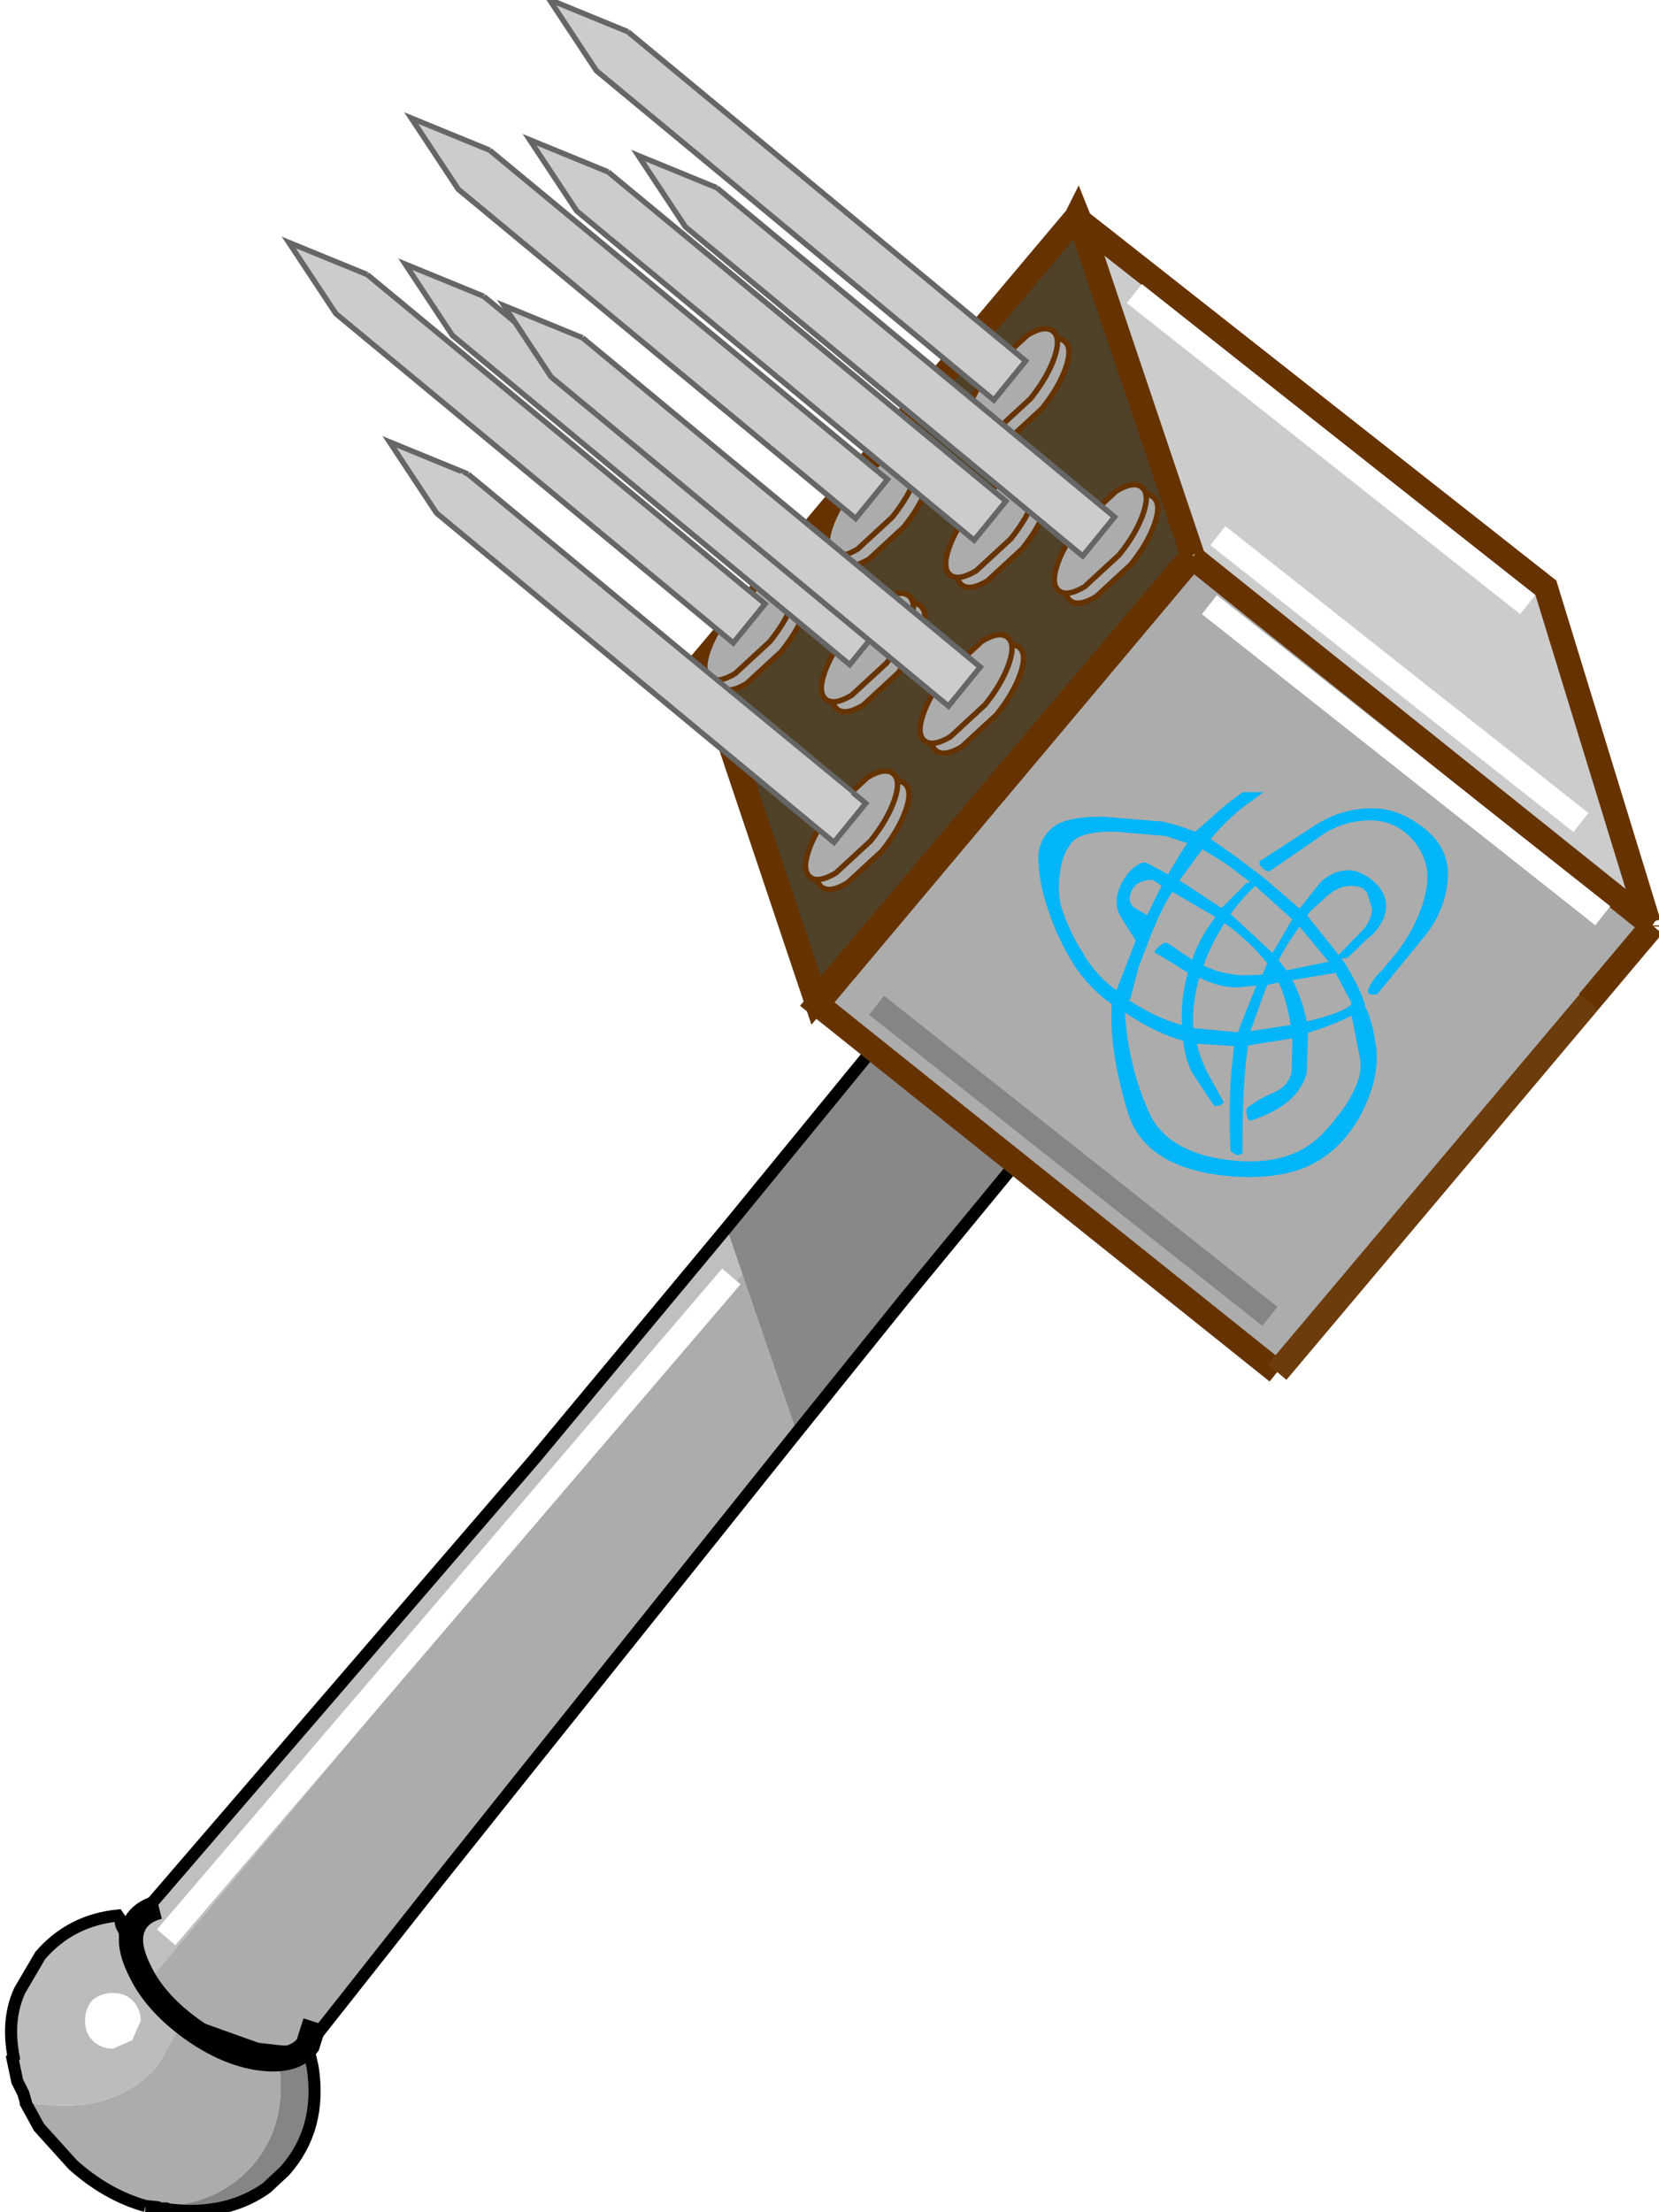 <?xml version="1.0" encoding="UTF-8"?>
<svg width="42px" height="56px" version="1.1" viewBox="254.08 173.54 41.685 56.018" xmlns="http://www.w3.org/2000/svg" xmlns:xlink="http://www.w3.org/1999/xlink">
<defs>
<g id="o">
<path d="m30.2 56.2 2.25 6.55-11.6 14.5-3.35 4.2-5.45 6.9h-8.85l27-32.15" fill="#acacac"/>
<path d="m37.85 44.35 2-0.5h0.65q1.65 0.3 4.5 3.6l-0.1 0.05-7.9 9.6-4.55 5.65-2.25-6.55-0.65-1.9 6.3-7.7 0.9-1.2 0.65-0.85q0.15-0.2 0.45-0.2" fill="#888"/>
<path d="m29.55 54.3 0.65 1.9-27 32.15h-2.7l21.15-24.55 7.9-9.5" fill="#bfbfbf"/>
<path d="m39.85 43.85-2 0.5m-0.45 0.2-0.65 0.85-0.9 1.2-6.3 7.7m2.9 8.45 4.55-5.65 7.9-9.6 0.1-0.05m-12.55 15.3-11.6 14.5-3.35 4.2-5.45 6.9m-11.55 0 21.15-24.55 7.9-9.5" fill="none" stroke="#000" stroke-width=".5"/>
<path d="m37.85 44.35q-0.3 0-0.45 0.2" fill="none" stroke="#000" stroke-width=".5"/>
<path d="m4.7 83.55 0.1 0.2 0.35 0.85 0.25 0.5-0.7-1.55m2.35 3.35 0.4 0.3-0.3-0.2-0.1-0.1" fill="#824f3e"/>
<path d="m11 88.3 0.05 0.45q0.4 2.55-1.1 4.3-1.6 1.75-4.15 1.65h-0.25q-1.6-0.45-3-1.7l-1.4-1.55-0.55-1 1.35 0.1q2.55 0.1 4.1-1.65l1.1-1.9 0.3 0.2 0.05 0.05 2.65 0.95 0.85 0.1" fill="#acacac"/>
<path d="m0.6 90.45v-0.05l-0.1-0.35-0.25-0.5-0.2-0.95 0.05-0.05q-0.3-1.55 0.25-2.75l0.85-1.45q1.25-1.45 3.2-1.65l0.1 0.15 0.05 0.25 0.15 0.3v0.15l0.7 1.55 0.15 0.2 0.05 0.05 0.1 0.15 0.4 0.5 0.8 0.8 0.15 0.1 0.1 0.1-1.1 1.9q-1.55 1.75-4.1 1.65l-1.35-0.1" fill="#bcbcbc"/>
<path d="m11 88.3 0.65 0.05h0.55 0.05l0.05-0.05 0.15 0.65q0.4 2.55-1.15 4.3l-0.75 0.7q-1.4 1-3.35 0.95l-0.65-0.05-0.15-0.05h-0.25l-0.1-0.05-0.5-0.05h0.25q2.55 0.1 4.15-1.65 1.5-1.75 1.1-4.3l-0.05-0.45" fill="#858585"/>
<path d="m5.55 94.7 0.5 0.05 0.1 0.05h0.25l0.15 0.05 0.65 0.05q1.95 0.05 3.35-0.95l0.75-0.7q1.55-1.75 1.15-4.3l-0.15-0.65-0.05 0.05h-0.05-0.55l-0.65-0.05m-5.45 6.4q-1.6-0.45-3-1.7l-1.4-1.55-0.55-1v-0.05l-0.1-0.35-0.25-0.5-0.2-0.95 0.05-0.05q-0.3-1.55 0.25-2.75l0.85-1.45q1.25-1.45 3.2-1.65l0.1 0.15 0.05 0.25 0.15 0.3v0.15m0.7 1.55 0.15 0.2 0.05 0.05 0.1 0.15 0.4 0.5 0.8 0.8 0.15 0.1m0.4 0.3 0.05 0.05 2.65 0.95 0.85 0.1m-3.55-1.1-0.3-0.2-0.1-0.1m-1.65-1.8-0.7-1.55" fill="none" stroke="#000" stroke-width=".5"/>
<path d="m12.55 87.1-0.3 0.95q-0.55 0.75-2 0.55-1.4-0.2-2.85-1.25-1.5-1.1-2.1-2.4-0.65-1.3-0.1-2.05 0.3-0.4 0.9-0.55" fill="none" stroke="#000"/>
<path d="m48.75 26.55-15.5 18.35-4.7-14 15.45-18.35 0.15 0.15 4.65 13.8-0.05 0.05" fill="#504129"/>
<path d="m44 12.55 0.05-0.1 0.1 0.25-0.15-0.15" fill="#968278"/>
<path d="m48.8 26.6-0.05-0.05 0.05-0.05v0.1" fill="#ae9e99"/>
<path d="m67.8 41.8v0.05l-0.15-0.15 0.15 0.1" fill="#9e9a6b"/>
<path d="m44.15 12.7 19.25 15.15 4.25 13.85-18.85-15.1v-0.1l-4.65-13.8" fill="#ccc"/>
<path d="m67.65 41.7 0.15 0.15-15.5 18.4-19-15.2 15.5-18.45 18.85 15.1" fill="#acacac"/>
<path d="m48.75 26.55-15.5 18.35-4.7-14 15.45-18.35 0.05-0.1 0.1 0.25 19.25 15.15 4.25 13.85m-18.85-15.2-0.05 0.05m-4.6-13.85 4.65 13.8" fill="none" stroke="#630"/>
<path d="m67.8 41.8-0.15-0.1-18.85-15.1m3.5 33.65-19-15.2 15.5-18.45" fill="none" stroke="#630"/>
<path d="m67.8 41.85v-0.05m0 0.05-15.5 18.4" fill="none" stroke="#6c3c0d"/>
</g>
<g id="a">
<path d="m26.1 49.25q-3.5 1.7-8.5 2.25l-8.7-0.35q-3.7-0.95-3.9-2.85-0.2-1.95 3.3-3.65 3.45-1.7 8.45-2.2l8.75 0.35q3.65 0.9 3.85 2.85 0.2 1.9-3.25 3.6" fill="#acacac"/>
<path d="m26.1 49.25q-3.5 1.7-8.5 2.25l-8.7-0.35q-3.7-0.95-3.9-2.85-0.2-1.95 3.3-3.65 3.45-1.7 8.45-2.2l8.75 0.35q3.65 0.9 3.85 2.85 0.2 1.9-3.25 3.6" fill="none" stroke="#630"/>
<path d="m25.9 46.45q-3.5 1.7-8.5 2.25l-8.7-0.35q-3.7-0.95-3.9-2.85-0.2-1.95 3.3-3.65 3.45-1.7 8.45-2.2l8.75 0.35q3.65 0.9 3.85 2.85 0.2 1.9-3.25 3.6" fill="#acacac"/>
<path d="m25.9 46.45q-3.5 1.7-8.5 2.25l-8.7-0.35q-3.7-0.95-3.9-2.85-0.2-1.95 3.3-3.65 3.45-1.7 8.45-2.2l8.75 0.35q3.65 0.9 3.85 2.85 0.2 1.9-3.25 3.6" fill="none" stroke="#630"/>
<path d="m12.75-51.75 8.95 94.9-9.25 0.95-8.9-94.85 3.15-15.45 6.05 14.45" fill="#ccc"/>
<path d="m12.75-51.75 8.95 94.9-9.25 0.95-8.9-94.85 3.15-15.45 6.05 14.45" fill="none" stroke="#666"/>
</g>
<g id="n">
<path d="m67.8 41.8-2.65 3.15" fill="none" stroke="#630"/>
</g>
<g id="b">
<path d="M16.3 13.05 L0.0 0.0" fill="none" stroke="#ccc"/>
</g>
<g id="m">
<path d="m1 3.15q1.05-1.15 4.5-1.1l4.9 0.4q1.5 0.35 2.7 0.85l2.55-2.25 1.4-1.05h1.75l-1.85 1.35q-1.5 1.25-2.55 2.55l2 1.4 2.45 1.85 2.95 2.55 1.7-2.15q1-1 2.3-1.05 1.25 0 2.45 1.2 1.1 1.15 0.6 2.7-0.5 1.15-1.4 1.8l-1.65 1.6-0.5 0.05q1.4 2.1 1.95 3.85v0.15q0.55 0.85 0.95 3.5 0.25 2.65-1.4 5.7-1.45 2.55-3.7 3.8-2.3 1.3-6.1 1.2-8.05-0.35-9.55-5.5-1.55-5.2-1.3-8.95h-0.05l-0.1-0.05q-2.05-1.5-3.35-3.75t-2-4.65q-0.5-1.55-0.6-3.2-0.15-1.7 0.95-2.8m0.85 3.5q-0.25 1.65 0.1 2.9 0.6 1.95 1.8 3.85 1.1 1.9 2.8 3.1l1.6-4.15-1.15-1.8q-0.6-0.95-0.4-1.9 0.25-1.2 1.1-2.1 0.85-0.85 1.4-0.65l1.75 0.95q0.55-1.05 1.6-2.6l-1.8-0.6-4.05-0.35q-2.8-0.1-3.7 0.8-0.85 0.95-1.05 2.55m32.3 0.1q0 2.95-2.1 5.45l-3.8 4.65h-0.5q-0.35-0.1-0.25-0.35 0.3-0.85 1.1-1.6l1.35-1.6q2.05-2.8 2.45-5.5 0.3-2.05-1.1-3.75-1.45-1.7-3.6-1.7-2.4 0-4.35 1.45l-4 2.75q-0.25 0.15-0.65-0.25t-0.15-0.6l4.4-2.85q2.25-1.5 4.8-1.5 2.2-0.05 4.3 1.55t2.1 3.85m-6.3 3-0.4-1.3q-0.3-0.65-1.4-0.65-0.9 0-1.85 0.75l-1.6 1.45-0.15 0.3 2.6 3.25 1.75-1.8q0.95-0.85 1.05-2m-16.05-2.4 3.5 2.3 2.1-2.1 0.3-0.05-2.05-1.55-1.95-1.2-1.9 2.6m-4.05 1q-0.3 0.8 0.25 1.25l1.1 0.65 1.2-2.45-0.35-0.25-0.4-0.25q-1.4 0-1.8 1.05m3.1 4.25 2 1.35q0.65-1.9 1.95-3.55l-3.6-2.1q-0.85 1.3-1.5 2.95l-0.15 0.3-1.15 3-0.7 2.65-0.15 0.1q2.25 1.5 4.45 2.1-0.1-2.35 0.5-4.35l-1.35-0.85-1.35-0.8q-0.25-0.1 0.35-0.6 0.45-0.4 0.7-0.2m2.95 1.85q1.75 0.8 3.5 0.8l1.4-0.05 0.4-0.95q-1.3-1.7-3.55-3.35-1.15 1.8-1.75 3.55m7.2-3.55 0.2-0.3-3.1-2.8q-1.1 1.05-2.05 2.35l3.5 3.25 1.45-2.5m-0.65 3.5 0.35 0.4v0.05l3.35-0.7h0.2l-2.45-2.95q-1.1 1.5-1.75 2.8l0.3 0.4m5.8 3.2-1.35-2.55-3.6 0.6q0.8 1.5 1.2 3.45 3.3-0.8 3.75-1.5m-0.1 1.05q-1.35 0.7-3.55 1.4l-0.1 3.3q-0.65 2.7-4.65 4-0.25 0.05-0.35-0.5-0.1-0.5 0.1-0.6 0.8-0.65 2.2-1.25 1.3-0.6 1.45-1.85l0.05-2.65-3.7 0.6q-0.5 3.5-0.45 9l-0.45 0.15-0.55-0.35q-0.25-4.75 0.3-8.75l-3.1-0.2v0.05q0.35 1.4 1 2.6l1.25 2.25-0.35 0.25-0.45 0.05-1.6-2.4q-0.75-1-1-3.05-2.35-0.65-4.85-2.35 0.25 4.3 1.95 8.2 1.65 3.85 7.95 4.2 4.35 0.15 6.7-2.45 3.35-3.65 3-6l-0.7-3.65h-0.1m-9.2-2.4q-1.55 0.1-3.4-0.8-0.65 2.25-0.5 4.2l3.7 0.35 1.55-3.9-1.35 0.15m2.25-0.2-1.4 3.85 3.35-0.5q-0.3-2.05-1-3.55l-0.95 0.2" fill="#01b5f8"/>
</g>
<g id="l">
<path d="m4.2 85.9q0.5 0 0.8 0.3 0.35 0.35 0.35 0.85l-0.35 0.8-0.8 0.35q-0.5 0-0.85-0.35-0.3-0.3-0.3-0.8t0.3-0.85q0.35-0.3 0.85-0.3" fill="#fff"/>
<path d="m46.4 15.7 16.25 12.85m-12.8-2.85 15 11.85m-15.35-9 16.25 12.85m-59.35 42.2 23.35-27.3" fill="none" stroke="#fff"/>
<path d="m35.75 45.1 16.25 12.85" fill="none" stroke="#858585"/>
</g>
<filter id="j">
<feColorMatrix in="SourceGraphic" result="cxform" values="0.0 0.0 0.0 0.0 0.312 0.0 0.0 0.0 0.0 0.254 0.0 0.0 0.0 0.0 0.16 0.0 0.0 0.0 1.0 0.0"/>
<feComposite in2="SourceGraphic" operator="in" result="color-xform"/>
</filter>
<filter id="i">
<feColorMatrix in="SourceGraphic" result="cxform" values="0.0 0.0 0.0 0.0 0.312 0.0 0.0 0.0 0.0 0.254 0.0 0.0 0.0 0.0 0.16 0.0 0.0 0.0 1.0 0.0"/>
<feComposite in2="SourceGraphic" operator="in" result="color-xform"/>
</filter>
<filter id="h">
<feColorMatrix in="SourceGraphic" result="cxform" values="0.0 0.0 0.0 0.0 0.312 0.0 0.0 0.0 0.0 0.254 0.0 0.0 0.0 0.0 0.16 0.0 0.0 0.0 1.0 0.0"/>
<feComposite in2="SourceGraphic" operator="in" result="color-xform"/>
</filter>
<filter id="g">
<feColorMatrix in="SourceGraphic" result="cxform" values="0.199 0.0 0.0 0.0 0.25 0.0 0.199 0.0 0.0 0.203 0.0 0.0 0.199 0.0 0.129 0.0 0.0 0.0 1.0 0.0"/>
<feComposite in2="SourceGraphic" operator="in" result="color-xform"/>
</filter>
<filter id="f">
<feColorMatrix in="SourceGraphic" result="cxform" values="0.199 0.0 0.0 0.0 0.25 0.0 0.199 0.0 0.0 0.203 0.0 0.0 0.199 0.0 0.129 0.0 0.0 0.0 1.0 0.0"/>
<feComposite in2="SourceGraphic" operator="in" result="color-xform"/>
</filter>
<filter id="e">
<feColorMatrix in="SourceGraphic" result="cxform" values="0.5 0.0 0.0 0.0 0.156 0.0 0.5 0.0 0.0 0.129 0.0 0.0 0.5 0.0 0.082 0.0 0.0 0.0 1.0 0.0"/>
<feComposite in2="SourceGraphic" operator="in" result="color-xform"/>
</filter>
<filter id="d">
<feColorMatrix in="SourceGraphic" result="cxform" values="0.5 0.0 0.0 0.0 0.156 0.0 0.5 0.0 0.0 0.129 0.0 0.0 0.5 0.0 0.082 0.0 0.0 0.0 1.0 0.0"/>
<feComposite in2="SourceGraphic" operator="in" result="color-xform"/>
</filter>
<filter id="c">
<feColorMatrix in="SourceGraphic" result="cxform" values="0.5 0.0 0.0 0.0 0.156 0.0 0.5 0.0 0.0 0.129 0.0 0.0 0.5 0.0 0.082 0.0 0.0 0.0 1.0 0.0"/>
<feComposite in2="SourceGraphic" operator="in" result="color-xform"/>
</filter>
<filter id="k">
<feColorMatrix in="SourceGraphic" result="cxform" values="0.0 0.0 0.0 0.0 0.414 0.0 0.0 0.0 0.0 0.352 0.0 0.0 0.0 0.0 0.25 0.0 0.0 0.0 1.0 0.0"/>
<feComposite in2="SourceGraphic" operator="in" result="color-xform"/>
</filter>
</defs>
<use transform="matrix(.613 0 0 .613 254.2 171.35)" xlink:href="#o"/>
<use transform="matrix(.097 -.097 .097 .097 273.6 180.6)" filter="url(#j)" xlink:href="#a"/>
<use transform="matrix(.097 -.097 .097 .097 270.1 183.6)" filter="url(#i)" xlink:href="#a"/>
<use transform="matrix(.097 -.097 .097 .097 267 186.75)" filter="url(#h)" xlink:href="#a"/>
<use transform="matrix(.097 -.097 .097 .097 273.1 184.15)" filter="url(#g)" xlink:href="#a"/>
<use transform="matrix(.097 -.097 .097 .097 269.95 187.3)" filter="url(#f)" xlink:href="#a"/>
<use transform="matrix(.097 -.097 .097 .097 275.85 184.55)" filter="url(#e)" xlink:href="#a"/>
<use transform="matrix(.097 -.097 .097 .097 272.45 188.35)" filter="url(#d)" xlink:href="#a"/>
<use transform="matrix(.097 -.097 .097 .097 269.55 191.8)" filter="url(#c)" xlink:href="#a"/>
<use transform="matrix(.613 0 0 .613 254.2 171.35)" xlink:href="#n"/>
<use transform="matrix(.613 .008 -.008 .613 265.4 185.75)" xlink:href="#b"/>
<use transform="matrix(.613 .008 -.008 .613 268.35 182.4)" xlink:href="#b"/>
<use transform="matrix(.613 .008 -.008 .613 271.75 178.75)" xlink:href="#b"/>
<use transform="matrix(.304 0 0 .304 280.2 193.6)" filter="url(#k)" xlink:href="#m"/>
<use transform="matrix(.613 0 0 .613 254.2 171.35)" xlink:href="#l"/>
</svg>
